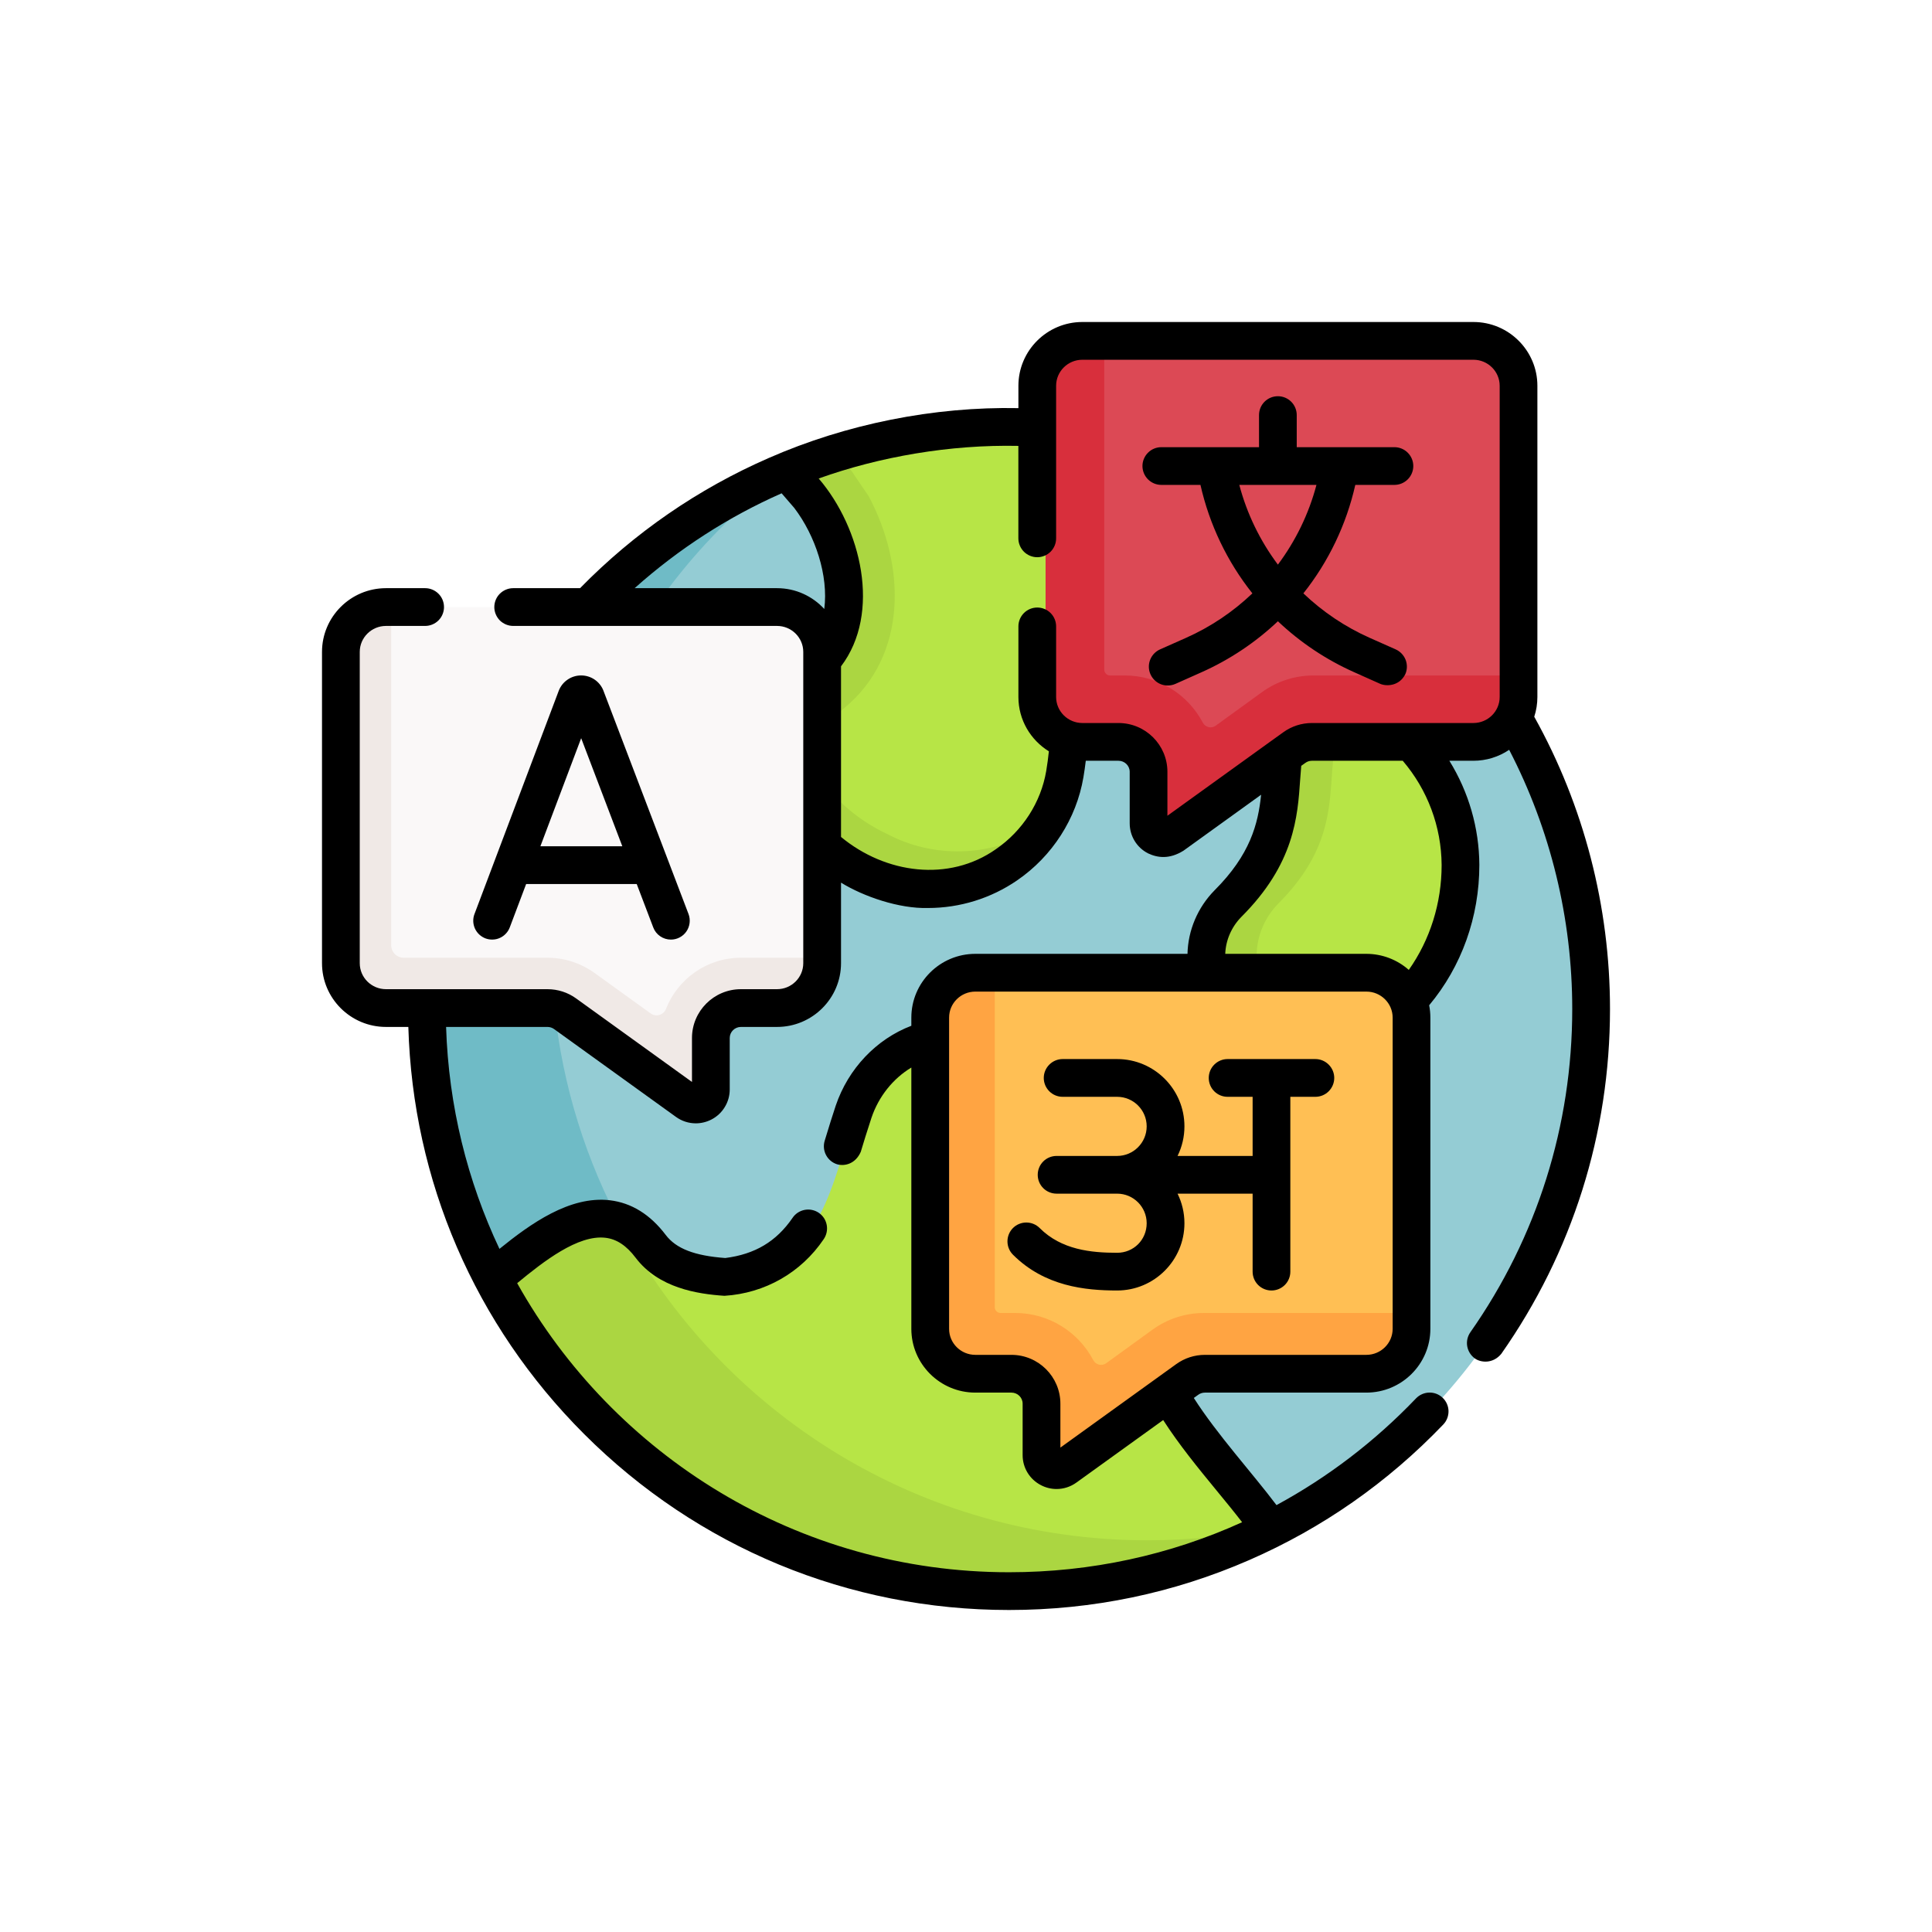 <svg width="48" height="48" viewBox="0 0 48 48" fill="none" xmlns="http://www.w3.org/2000/svg">
<rect width="48" height="48" fill="white"/>
<path d="M39.531 25.069C39.531 20.634 37.535 16.665 34.391 14.012C31.874 11.887 24.802 11.644 24.802 11.644L19.676 11.673C19.638 11.689 19.591 11.678 19.554 11.694C14.53 13.875 11.27 19.04 11.27 25.045C11.27 33.032 17.225 38.467 25.212 38.467C27.613 38.467 29.734 38.946 31.727 37.91C36.364 35.501 39.531 30.655 39.531 25.069Z" fill="#94CCD4"/>
<path d="M34.392 14.012C32.922 14.974 31.343 15.928 30.751 16.058C29.127 16.533 27.012 15.526 26.578 17.922C26.565 18.385 26.525 18.824 26.455 19.234C26.378 19.691 26.208 20.122 25.961 20.505C25.714 20.887 25.057 20.999 24.674 21.261C23.621 21.985 22.766 22.028 21.632 21.438C21.603 21.423 21.574 21.407 21.544 21.391C19.656 20.466 18.546 18.337 20.504 16.781C21.791 15.719 21.596 13.845 20.697 12.674L20.156 12.047C20.576 11.874 20.405 11.367 20.844 11.233C22.18 10.826 23.599 10.606 25.069 10.606C28.622 10.606 31.875 11.887 34.392 14.012ZM36.286 21.489C36.278 20.295 35.795 19.153 34.945 18.314C34.22 17.484 33.969 16.99 32.972 17.906C32.027 19.081 32.959 20.54 30.951 22.544C30.595 22.906 30.396 23.402 30.416 23.91C30.415 23.91 30.415 23.82 30.415 23.82C30.487 25.078 31.346 26.093 32.572 26.093C34.145 26.093 36.286 24.245 36.286 21.489Z" fill="#B7E546"/>
<path d="M31.758 22.45C31.402 22.813 31.202 23.309 31.222 23.817C31.221 23.816 31.221 23.815 31.221 23.815C31.281 24.857 32.184 25.734 33.188 26.005C32.978 26.063 32.77 26.092 32.571 26.092C31.346 26.092 30.043 25.074 29.971 23.815C29.971 23.815 29.971 23.816 29.972 23.817C29.952 23.309 30.152 22.813 30.508 22.45C32.516 20.447 31.352 18.881 32.297 17.706C32.866 17.182 33.413 17.185 33.912 17.438C33.791 17.505 33.67 17.593 33.547 17.706C32.602 18.881 33.766 20.447 31.758 22.45Z" fill="#ABD641"/>
<path d="M37.645 9.563V16.782L37.185 17.218C37.185 17.823 36.498 17.913 35.894 17.913L32.592 17.889C32.438 17.889 32.289 17.937 32.164 18.027L29.44 19.919C29.199 20.094 28.861 19.922 28.861 19.624L29.117 18.714C29.117 18.311 28.791 17.985 28.388 17.985H27.513C26.909 17.985 26.419 17.495 26.419 16.891L26.287 10.119C26.287 9.515 26.527 8.878 27.131 8.878L27.436 8.469H36.551C37.155 8.469 37.645 8.958 37.645 9.563Z" fill="#DC4955"/>
<path d="M37.644 16.782V17.146C37.644 17.75 37.154 18.24 36.55 18.24H32.636C32.482 18.24 32.332 18.289 32.208 18.379L29.253 20.519C29.012 20.694 28.675 20.522 28.675 20.224V18.969C28.675 18.567 28.348 18.24 27.945 18.24H27.07C26.466 18.24 25.977 17.75 25.977 17.146V9.563C25.977 8.959 26.466 8.469 27.07 8.469H27.435V16.636C27.435 16.655 27.439 16.674 27.446 16.692C27.453 16.709 27.464 16.725 27.478 16.739C27.491 16.753 27.507 16.763 27.525 16.771C27.543 16.778 27.562 16.782 27.581 16.782H27.945C28.785 16.782 29.515 17.256 29.882 17.952C29.944 18.071 30.096 18.108 30.204 18.029L31.352 17.197C31.725 16.926 32.175 16.781 32.636 16.782H37.644Z" fill="#D82F3C"/>
<path d="M28.506 38.268C20.327 38.268 13.696 31.656 13.696 23.501C13.696 18.645 15.923 14.386 19.553 11.695C14.302 13.863 10.605 19.034 10.605 25.069C10.605 27.528 11.219 29.844 12.302 31.872C12.302 31.872 15.739 34.593 17.477 35.872C19.874 37.637 24.532 38.775 24.532 38.775C24.532 38.775 29.715 38.951 31.703 37.922C30.653 38.152 29.581 38.268 28.506 38.268Z" fill="#6FBBC6"/>
<path d="M31.728 37.909C30.566 36.29 28.428 34.506 28.52 32.356C28.551 31.624 28.455 30.888 28.213 30.195C28.21 30.186 28.206 30.177 28.203 30.168C28.081 29.825 27.898 29.507 27.67 29.224C27.04 28.442 25.696 26.4 25.039 26.114C23.784 25.337 22.085 25.916 21.414 27.19C20.831 28.664 20.67 30.684 19.148 31.479C18.238 31.973 16.926 31.862 16.234 31.045C15.033 29.485 13.351 30.993 12.305 31.871C12.721 32.648 14.417 33.217 14.966 33.906C17.243 36.767 19.269 37.869 22.606 38.468C25.709 39.031 28.893 39.381 31.694 37.926C31.705 37.92 31.716 37.915 31.728 37.909Z" fill="#B7E546"/>
<path d="M31.698 37.923C29.212 39.217 26.341 39.744 23.556 39.452V39.451C18.849 38.991 14.504 36.055 12.305 31.871C13.132 31.176 14.358 30.087 15.428 30.435C17.919 35.096 22.842 38.268 28.507 38.268C29.603 38.268 30.67 38.149 31.698 37.923Z" fill="#ABD641"/>
<path d="M34.924 25.402V32.621L34.464 33.058C34.464 33.662 33.778 33.753 33.173 33.753L29.872 33.728C29.718 33.728 29.568 33.776 29.444 33.867L26.719 35.758C26.478 35.933 26.141 35.761 26.141 35.463L26.396 34.553C26.396 34.151 26.07 33.824 25.667 33.824H24.792C24.188 33.824 23.698 33.334 23.698 32.73L23.566 25.958C23.566 25.354 23.806 24.717 24.41 24.717L24.715 24.308H33.83C34.434 24.308 34.924 24.798 34.924 25.402Z" fill="#FFBF54"/>
<path d="M34.923 32.621V32.986C34.923 33.59 34.434 34.08 33.829 34.08H29.915C29.761 34.08 29.612 34.128 29.488 34.218L26.532 36.358C26.291 36.533 25.954 36.361 25.954 36.063V34.809C25.954 34.406 25.627 34.08 25.225 34.08H24.35C23.746 34.08 23.256 33.59 23.256 32.986V25.402C23.256 24.798 23.745 24.308 24.35 24.308H24.714V32.475C24.714 32.494 24.718 32.513 24.725 32.531C24.733 32.549 24.744 32.565 24.757 32.578C24.77 32.592 24.787 32.603 24.804 32.61C24.822 32.617 24.841 32.621 24.86 32.621H25.225C26.064 32.621 26.794 33.096 27.161 33.791C27.223 33.91 27.375 33.947 27.483 33.869L28.631 33.037C29.005 32.766 29.454 32.62 29.915 32.621H34.923Z" fill="#FFA442"/>
<path d="M20.979 17.588L20.961 17.604C20.72 17.795 19.882 18.562 19.288 19.22C19.05 18.318 19.257 17.36 20.183 16.625C21.47 15.562 20.995 13.492 20.096 12.321L19.554 11.694C19.977 11.52 20.407 11.366 20.844 11.233C21.233 11.823 21.578 12.321 21.578 12.321C22.51 14.057 22.552 16.29 20.979 17.588Z" fill="#ABD641"/>
<path d="M26.013 20.419C25.996 20.448 25.979 20.476 25.96 20.504C25.711 20.89 25.388 21.223 25.009 21.483C23.956 22.207 22.59 22.288 21.456 21.698C21.427 21.683 21.398 21.667 21.369 21.651C19.591 20.78 18.375 18.476 19.87 16.911C19.394 18.347 20.517 20.005 22.029 20.714C22.06 20.729 22.09 20.745 22.12 20.76C23.305 21.351 24.733 21.269 25.834 20.546C25.895 20.506 25.955 20.464 26.013 20.419Z" fill="#ABD641"/>
<path d="M18.914 38.158C18.928 38.165 18.943 38.172 18.957 38.178C18.942 38.172 18.928 38.165 18.914 38.158ZM31.703 37.922C31.445 38.056 31.183 38.181 30.916 38.299C31.179 38.182 31.438 38.058 31.692 37.926C31.694 37.925 31.696 37.924 31.698 37.923C31.699 37.922 31.701 37.922 31.703 37.922Z" fill="#94CCD4"/>
<path d="M8.973 17.031L9.064 23.321C9.064 23.937 9.566 24.436 10.185 24.436L13.704 24.551C13.862 24.551 14.015 24.601 14.143 24.693L16.544 26.723C16.792 26.901 17.137 26.726 17.137 26.422L17.289 25.441C17.289 25.03 17.624 24.697 18.037 24.697L19.198 24.693C19.817 24.693 20.427 24.546 20.427 23.93V16.197C20.427 15.581 19.925 15.082 19.306 15.082H9.59C8.971 15.082 8.973 16.415 8.973 17.031Z" fill="#FAF8F8"/>
<path d="M20.426 23.795V23.93C20.426 24.546 19.924 25.045 19.305 25.045H18.408C17.996 25.045 17.661 25.378 17.661 25.789V27.068C17.661 27.371 17.315 27.547 17.068 27.369L14.04 25.186C13.912 25.095 13.759 25.045 13.601 25.045H9.59C8.971 25.045 8.469 24.546 8.469 23.93V16.198C8.469 15.581 8.971 15.082 9.59 15.082H9.719V23.483C9.719 23.566 9.752 23.645 9.81 23.704C9.869 23.762 9.948 23.795 10.031 23.795H13.601C14.021 23.795 14.431 23.928 14.771 24.173L16.168 25.18C16.301 25.276 16.488 25.217 16.547 25.064C16.839 24.322 17.563 23.795 18.408 23.795H20.426Z" fill="#F0E9E6"/>
<path d="M38.118 17.807C38.17 17.649 38.196 17.483 38.196 17.317V9.584C38.196 8.711 37.483 8 36.607 8H26.891C26.015 8 25.302 8.711 25.302 9.584V10.14C23.206 10.098 21.027 10.533 19.101 11.378C17.338 12.148 15.761 13.236 14.411 14.613H12.75C12.626 14.613 12.507 14.663 12.418 14.751C12.331 14.838 12.281 14.958 12.281 15.082C12.281 15.206 12.331 15.325 12.418 15.414C12.507 15.501 12.626 15.551 12.75 15.551H19.305C19.665 15.551 19.957 15.841 19.957 16.197V23.93C19.957 24.286 19.665 24.576 19.305 24.576H18.408C17.738 24.576 17.192 25.12 17.192 25.789V26.881L14.314 24.806C14.107 24.656 13.857 24.576 13.601 24.576H9.59C9.23 24.576 8.938 24.286 8.938 23.93V16.197C8.938 15.841 9.23 15.551 9.59 15.551H10.562C10.687 15.551 10.806 15.501 10.894 15.414C10.982 15.326 11.031 15.206 11.031 15.082C11.031 14.958 10.982 14.838 10.894 14.751C10.806 14.663 10.687 14.613 10.562 14.613H9.59C8.713 14.613 8 15.324 8 16.197V23.93C8 24.803 8.713 25.514 9.59 25.514H10.145C10.256 29.335 11.796 32.912 14.511 35.627C17.331 38.447 21.081 40 25.069 40C27.142 40 29.15 39.583 31.035 38.76C32.856 37.966 34.478 36.832 35.858 35.391C35.944 35.301 35.99 35.181 35.988 35.056C35.985 34.932 35.933 34.814 35.843 34.728C35.753 34.642 35.633 34.595 35.509 34.598C35.385 34.601 35.267 34.653 35.181 34.742C34.151 35.819 32.982 36.707 31.714 37.394C31.118 36.601 30.244 35.647 29.66 34.732L29.771 34.652C29.819 34.617 29.877 34.599 29.936 34.599H33.947C34.824 34.599 35.537 33.888 35.537 33.015V25.282C35.537 25.178 35.527 25.075 35.507 24.976C36.313 24.012 36.754 22.783 36.754 21.486C36.748 20.572 36.49 19.677 36.009 18.901H36.607C36.923 18.901 37.233 18.806 37.495 18.629C38.522 20.609 39.062 22.822 39.062 25.069C39.062 27.962 38.187 30.739 36.531 33.099C36.496 33.149 36.471 33.206 36.457 33.266C36.444 33.326 36.442 33.388 36.453 33.449C36.464 33.509 36.486 33.567 36.519 33.619C36.552 33.671 36.595 33.716 36.645 33.752C36.785 33.852 37.086 33.892 37.298 33.637C39.066 31.119 40 28.156 40 25.069C40 22.523 39.35 20.017 38.118 17.807ZM19.305 14.613H15.767C16.868 13.63 18.098 12.839 19.419 12.256L19.732 12.618C20.258 13.308 20.586 14.3 20.479 15.13C20.188 14.813 19.769 14.613 19.305 14.613ZM30.222 37.027C30.447 37.3 30.662 37.563 30.86 37.819C29.068 38.634 27.105 39.062 25.069 39.062C19.824 39.062 15.244 36.161 12.849 31.88C13.509 31.335 14.361 30.673 15.041 30.752C15.319 30.784 15.564 30.946 15.792 31.248C16.363 32.002 17.325 32.149 17.999 32.194C19.006 32.131 19.904 31.617 20.464 30.788C20.499 30.737 20.524 30.68 20.537 30.619C20.55 30.559 20.551 30.496 20.54 30.436C20.529 30.375 20.506 30.317 20.473 30.265C20.439 30.213 20.395 30.168 20.344 30.133C20.293 30.098 20.236 30.074 20.175 30.061C20.115 30.048 20.052 30.048 19.992 30.059C19.931 30.071 19.873 30.094 19.821 30.128C19.77 30.162 19.725 30.206 19.691 30.257C19.288 30.845 18.756 31.162 18.019 31.255C17.254 31.199 16.797 31.021 16.54 30.682C16.155 30.173 15.687 29.883 15.149 29.82C14.156 29.705 13.18 30.403 12.409 31.028C11.614 29.346 11.145 27.48 11.083 25.514H13.601C13.661 25.514 13.718 25.532 13.766 25.567L16.794 27.749C16.937 27.853 17.11 27.909 17.287 27.909C17.418 27.909 17.55 27.878 17.672 27.816C17.81 27.745 17.926 27.639 18.006 27.506C18.087 27.375 18.13 27.223 18.13 27.068V25.789C18.13 25.637 18.255 25.514 18.408 25.514H19.305C20.182 25.514 20.895 24.803 20.895 23.93V21.929C21.453 22.273 22.336 22.579 23.056 22.559C23.848 22.559 24.622 22.319 25.274 21.87C26.144 21.272 26.743 20.34 26.917 19.312C26.94 19.178 26.959 19.041 26.976 18.901H27.788C27.942 18.901 28.067 19.024 28.067 19.175V20.454C28.067 20.771 28.242 21.058 28.524 21.202C28.763 21.314 29.053 21.352 29.402 21.136L31.332 19.745C31.257 20.471 31.062 21.235 30.173 22.122C29.755 22.547 29.516 23.115 29.503 23.698H24.232C23.355 23.698 22.642 24.409 22.642 25.282V25.485C21.772 25.817 21.075 26.549 20.763 27.471C20.695 27.672 20.588 28.015 20.489 28.342C20.453 28.461 20.465 28.59 20.524 28.699C20.582 28.809 20.682 28.891 20.8 28.927C20.989 28.98 21.256 28.915 21.386 28.616C21.452 28.399 21.543 28.096 21.651 27.772C21.831 27.239 22.189 26.796 22.642 26.523V33.015C22.642 33.888 23.355 34.599 24.232 34.599H25.129C25.282 34.599 25.407 34.722 25.407 34.873V36.153C25.407 36.469 25.583 36.756 25.865 36.9C25.987 36.963 26.119 36.994 26.25 36.994C26.424 36.994 26.596 36.94 26.743 36.834L28.899 35.281C29.294 35.894 29.764 36.469 30.222 37.027ZM34.6 33.015C34.6 33.371 34.307 33.661 33.947 33.661H29.936C29.678 33.661 29.432 33.741 29.223 33.891L26.345 35.965V34.874C26.345 34.205 25.799 33.661 25.129 33.661H24.232C23.872 33.661 23.58 33.371 23.58 33.015V25.282C23.58 24.926 23.872 24.636 24.232 24.636H30.022L30.023 24.636L30.025 24.636H33.948C34.307 24.636 34.6 24.926 34.6 25.282L34.6 33.015ZM35.817 21.489C35.817 22.441 35.529 23.349 35.001 24.097C34.71 23.84 34.336 23.698 33.947 23.698H30.441C30.453 23.36 30.596 23.03 30.838 22.783C32.159 21.465 32.239 20.298 32.303 19.36C32.311 19.244 32.319 19.134 32.329 19.027L32.431 18.954C32.478 18.919 32.536 18.901 32.595 18.901H34.851C35.468 19.623 35.81 20.537 35.817 21.489ZM36.607 17.963H32.595C32.339 17.963 32.09 18.043 31.883 18.193L31.602 18.395L31.599 18.397L29.004 20.267V19.175C29.004 18.507 28.459 17.963 27.788 17.963H26.891C26.532 17.963 26.239 17.673 26.239 17.317V15.562C26.239 15.438 26.19 15.319 26.102 15.231C26.014 15.143 25.895 15.094 25.77 15.094C25.646 15.094 25.527 15.143 25.439 15.231C25.351 15.319 25.302 15.438 25.302 15.562V17.317C25.302 17.886 25.605 18.386 26.059 18.666C26.042 18.829 26.02 18.993 25.993 19.155C25.861 19.935 25.405 20.642 24.744 21.097C23.576 21.919 22.003 21.711 20.895 20.794V16.555C21.901 15.229 21.397 13.119 20.34 11.888C21.849 11.347 23.602 11.042 25.301 11.078V13.375C25.301 13.499 25.351 13.618 25.439 13.707C25.527 13.794 25.646 13.844 25.77 13.844C25.895 13.844 26.014 13.794 26.102 13.707C26.19 13.618 26.239 13.499 26.239 13.375V9.584C26.239 9.227 26.532 8.938 26.891 8.938H36.607C36.966 8.938 37.259 9.228 37.259 9.584V17.317C37.259 17.673 36.966 17.963 36.607 17.963Z" fill="black"/>
<path d="M34.644 11.11H32.217V10.312C32.217 10.188 32.168 10.069 32.08 9.981C31.992 9.893 31.873 9.844 31.749 9.844C31.624 9.844 31.505 9.893 31.417 9.981C31.329 10.069 31.28 10.188 31.28 10.312V11.11H28.853C28.729 11.11 28.61 11.159 28.522 11.247C28.434 11.335 28.384 11.454 28.384 11.578C28.384 11.703 28.434 11.822 28.522 11.91C28.61 11.998 28.729 12.047 28.853 12.047H29.825C30.047 13.031 30.488 13.953 31.115 14.742C30.633 15.202 30.076 15.576 29.467 15.847L28.821 16.134C28.723 16.178 28.643 16.254 28.594 16.35C28.545 16.446 28.531 16.555 28.553 16.66C28.576 16.765 28.634 16.86 28.717 16.927C28.801 16.995 28.905 17.032 29.012 17.031C29.076 17.031 29.141 17.018 29.203 16.991L29.849 16.703C30.549 16.391 31.192 15.962 31.749 15.435C32.305 15.962 32.948 16.391 33.649 16.703L34.294 16.991C34.459 17.059 34.768 17.04 34.913 16.753C34.964 16.64 34.967 16.511 34.923 16.395C34.878 16.279 34.789 16.185 34.676 16.134L34.03 15.847C33.421 15.576 32.864 15.202 32.382 14.742C33.009 13.953 33.45 13.031 33.672 12.047H34.644C34.768 12.047 34.887 11.998 34.975 11.91C35.063 11.822 35.113 11.703 35.113 11.578C35.113 11.454 35.063 11.335 34.975 11.247C34.887 11.159 34.768 11.11 34.644 11.11ZM31.749 14.028C31.305 13.435 30.979 12.763 30.79 12.047H32.707C32.518 12.763 32.192 13.435 31.749 14.028ZM12.061 23.314C12.119 23.335 12.18 23.346 12.242 23.343C12.303 23.342 12.364 23.328 12.42 23.302C12.476 23.277 12.526 23.241 12.568 23.196C12.611 23.151 12.643 23.098 12.665 23.041L13.072 21.963H15.819L16.23 23.042C16.263 23.131 16.323 23.207 16.402 23.261C16.48 23.315 16.573 23.344 16.668 23.344C16.744 23.344 16.818 23.326 16.886 23.29C16.953 23.255 17.011 23.204 17.054 23.141C17.097 23.079 17.124 23.006 17.133 22.931C17.142 22.856 17.133 22.779 17.106 22.708L14.993 17.163L14.989 17.152C14.945 17.042 14.868 16.948 14.77 16.882C14.672 16.816 14.556 16.781 14.438 16.781H14.437C14.317 16.781 14.199 16.817 14.1 16.886C14 16.954 13.924 17.051 13.881 17.164L11.788 22.71C11.766 22.767 11.756 22.828 11.758 22.89C11.76 22.951 11.774 23.012 11.799 23.068C11.825 23.124 11.861 23.175 11.906 23.217C11.951 23.259 12.004 23.292 12.061 23.314ZM14.439 18.34L15.461 21.025H13.426L14.439 18.34ZM32.68 26.312H30.499C30.375 26.312 30.256 26.362 30.168 26.45C30.08 26.538 30.031 26.657 30.031 26.781C30.031 26.906 30.08 27.025 30.168 27.113C30.256 27.201 30.375 27.25 30.499 27.25H31.121V28.719H29.256C29.369 28.49 29.427 28.239 29.427 27.984C29.427 27.062 28.677 26.312 27.755 26.312H26.401C26.277 26.312 26.158 26.362 26.07 26.45C25.982 26.538 25.932 26.657 25.932 26.781C25.932 26.906 25.982 27.025 26.07 27.113C26.158 27.201 26.277 27.25 26.401 27.25H27.755C28.16 27.25 28.489 27.579 28.489 27.984C28.489 28.389 28.16 28.719 27.755 28.719H26.251C26.126 28.719 26.007 28.768 25.919 28.856C25.831 28.944 25.782 29.063 25.782 29.188C25.782 29.312 25.831 29.431 25.919 29.519C26.007 29.607 26.126 29.656 26.251 29.656H27.755C28.16 29.656 28.489 29.986 28.489 30.391C28.489 30.802 28.166 31.125 27.755 31.125C27.107 31.125 26.372 31.052 25.83 30.51C25.742 30.422 25.623 30.373 25.499 30.373C25.375 30.373 25.255 30.422 25.167 30.51C25.079 30.598 25.03 30.718 25.03 30.842C25.03 30.966 25.079 31.085 25.167 31.173C25.956 31.961 26.964 32.062 27.755 32.062C28.677 32.062 29.427 31.312 29.427 30.391C29.427 30.127 29.365 29.878 29.256 29.656H31.121V31.594C31.121 31.718 31.17 31.837 31.258 31.925C31.346 32.013 31.465 32.062 31.59 32.062C31.714 32.062 31.833 32.013 31.921 31.925C32.009 31.837 32.058 31.718 32.058 31.594V27.25H32.68C32.804 27.25 32.923 27.201 33.011 27.113C33.099 27.025 33.149 26.906 33.149 26.781C33.149 26.657 33.099 26.538 33.011 26.45C32.923 26.362 32.804 26.312 32.68 26.312Z" fill="black"/>
</svg>
